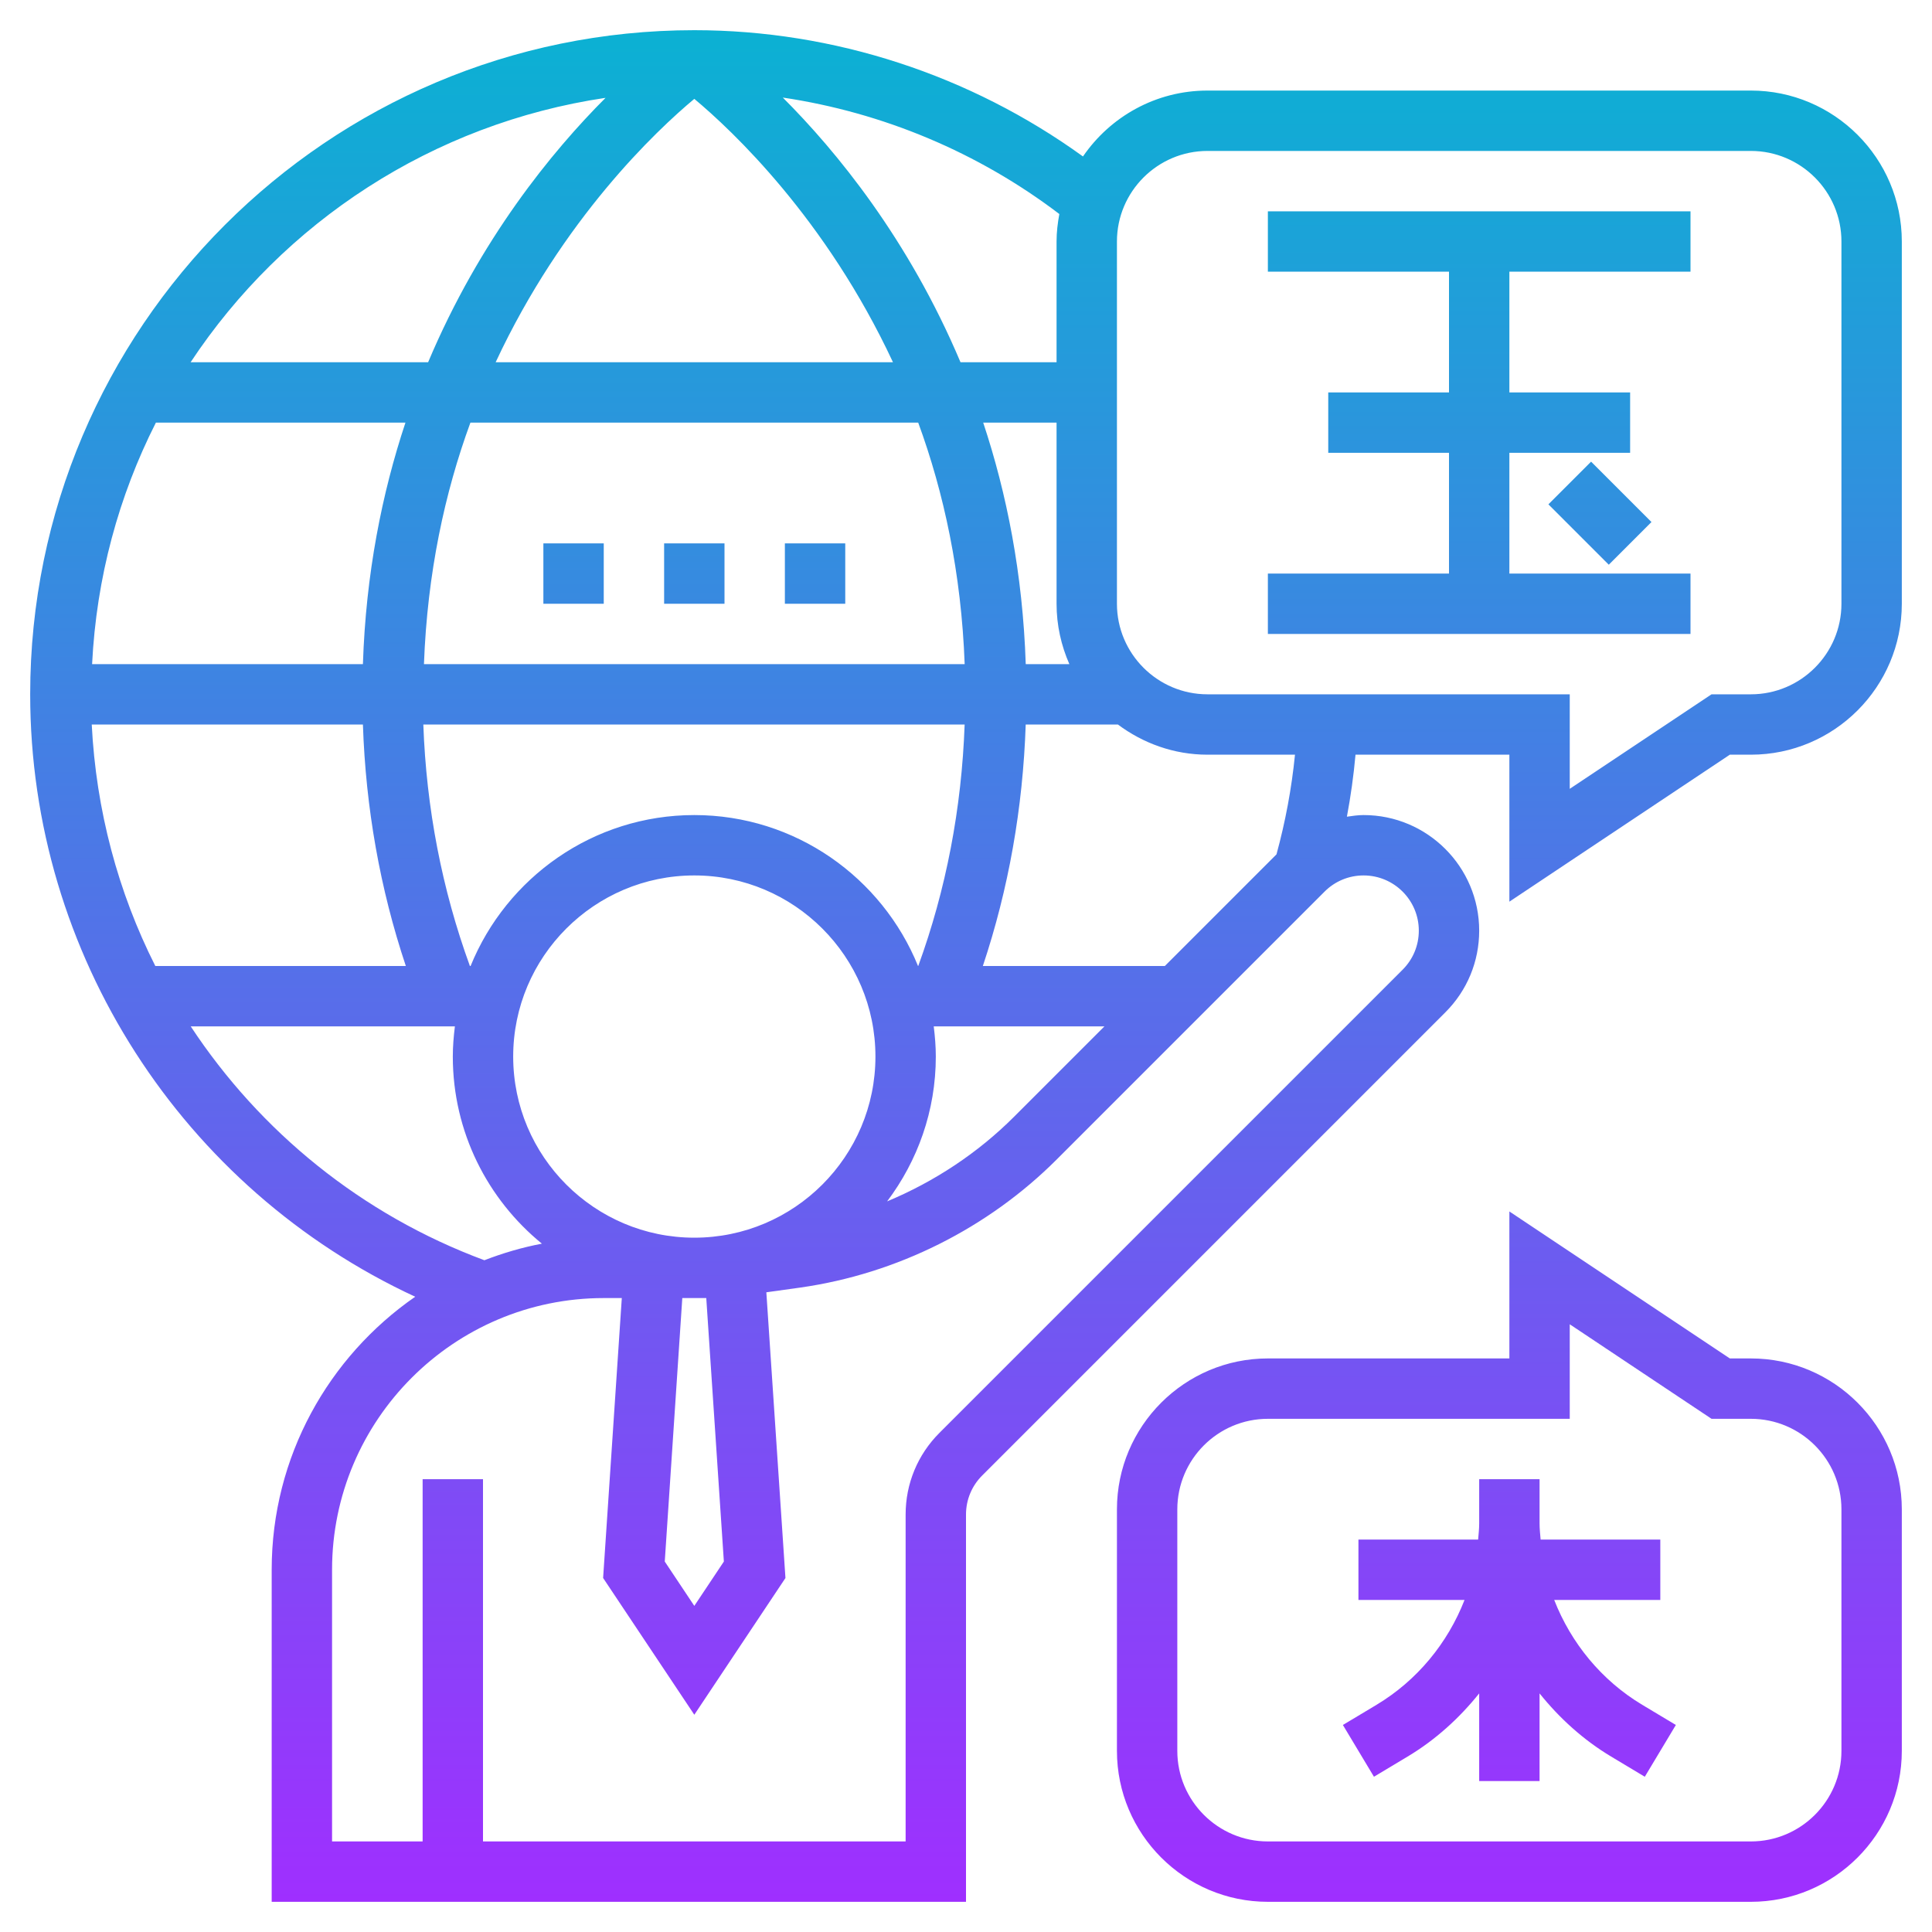 <svg id="Layer_35" enable-background="new 0 0 64 64" height="512" viewBox="0 0 64 64" width="512" xmlns="http://www.w3.org/2000/svg" xmlns:xlink="http://www.w3.org/1999/xlink"><linearGradient id="SVGID_1_" gradientUnits="userSpaceOnUse" x1="32" x2="32" y1="63" y2="1"><stop offset="0" stop-color="#9f2fff"/><stop offset="1" stop-color="#0bb1d3"/></linearGradient><path d="m42 7h14v2h-6v4h4v2h-4v4h6v2h-14v-2h6v-4h-4v-2h4v-4h-6zm9.293 9.707 2 2 1.414-1.414-2-2zm11.707-8.707v12c0 2.757-2.243 5-5 5h-.697l-7.303 4.869v-4.869h-5.097c-.062.69-.158 1.375-.285 2.054.183-.026.365-.054.553-.054 2.112 0 3.829 1.717 3.829 3.829 0 1.022-.398 1.984-1.122 2.707l-15.342 15.342c-.346.346-.536.805-.536 1.293v12.829h-23v-11c0-3.746 1.885-7.056 4.754-9.044-7.704-3.571-12.754-11.339-12.754-19.956 0-12.131 9.869-22 22-22 4.625 0 9.144 1.487 12.875 4.183.902-1.316 2.413-2.183 4.125-2.183h18c2.757 0 5 2.243 5 5zm-27.576 14c-.27-.614-.424-1.288-.424-2v-6h-2.43c.778 2.342 1.31 5.006 1.409 8zm-12.028 21h-.794l-.581 8.728.979 1.469.979-1.469zm5.604-8c0-3.309-2.691-6-6-6s-6 2.691-6 6 2.691 6 6 6 6-2.691 6-6zm2 0c0 1.801-.605 3.458-1.613 4.797 1.564-.652 3.004-1.602 4.206-2.804l2.993-2.993h-5.655c.041.328.069.661.069 1zm-.582-3c.925-2.538 1.437-5.221 1.537-8h-17.932c.1 2.779.619 5.462 1.543 8h.023c1.19-2.928 4.061-5 7.411-5s6.221 2.072 7.411 5zm-25.273 0h8.299c-.854-2.554-1.329-5.235-1.422-8h-8.983c.143 2.835.871 5.553 2.106 8zm6.877-10c.098-2.994.631-5.658 1.409-8h-8.267c-1.23 2.427-1.971 5.133-2.113 8zm19.934 0c-.111-3.015-.691-5.689-1.539-8h-14.834c-.848 2.311-1.428 4.985-1.539 8zm-15.537-10h13.162c-2.216-4.75-5.32-7.673-6.581-8.725-1.261 1.052-4.365 3.975-6.581 8.725zm18.673-4.91c-2.681-2.039-5.841-3.364-9.161-3.858 1.77 1.769 4.164 4.684 5.887 8.768h3.182v-4c0-.312.037-.614.092-.91zm-28.778 4.91h7.868c1.719-4.077 4.109-6.989 5.878-8.759-5.731.85-10.678 4.122-13.746 8.759zm9.732 29.747c.612-.237 1.247-.424 1.905-.549-1.799-1.468-2.951-3.7-2.951-6.198 0-.339.028-.672.069-1h-8.751c2.293 3.479 5.656 6.236 9.728 7.747zm29.125-12.747c-.488 0-.947.19-1.293.536l-8.872 8.872c-2.28 2.28-5.293 3.787-8.485 4.243l-1.135.158.633 9.465-3.019 4.529-3.021-4.53.619-9.273h-.598c-4.962 0-9 4.038-9 9v9h3v-12h2v12h14v-10.829c0-1.022.398-1.984 1.122-2.707l15.343-15.343c.345-.345.535-.804.535-1.292 0-1.009-.82-1.829-1.829-1.829zm-2.273-4h-2.898c-1.116 0-2.136-.38-2.969-1h-3.053c-.093 2.766-.567 5.447-1.42 8h6.029l3.698-3.698c.295-1.079.502-2.184.613-3.302zm18.102-17c0-1.654-1.346-3-3-3h-18c-1.654 0-3 1.346-3 3v12c0 1.654 1.346 3 3 3h12v3.131l4.697-3.131h1.303c1.654 0 3-1.346 3-3zm2 42v8c0 2.757-2.243 5-5 5h-16c-2.757 0-5-2.243-5-5v-8c0-2.757 2.243-5 5-5h8v-4.869l7.303 4.869h.697c2.757 0 5 2.243 5 5zm-2 0c0-1.654-1.346-3-3-3h-1.303l-4.697-3.131v3.131h-10c-1.654 0-3 1.346-3 3v8c0 1.654 1.346 3 3 3h16c1.654 0 3-1.346 3-3zm-43-30h2v-2h-2zm4 0h2v-2h-2zm4-2v2h2v-2zm25.485 35h3.515v-2h-3.965c-.014-.176-.035-.351-.035-.529v-1.471h-2v1.471c0 .178-.021.353-.035.529h-3.965v2h3.515c-.557 1.428-1.569 2.666-2.914 3.473l-1.116.669 1.029 1.715 1.116-.669c.922-.553 1.713-1.272 2.37-2.092v2.904h2v-2.904c.657.82 1.448 1.539 2.37 2.092l1.116.669 1.029-1.715-1.116-.669c-1.345-.807-2.357-2.045-2.914-3.473z" fill="url(#SVGID_1_)"/></svg>